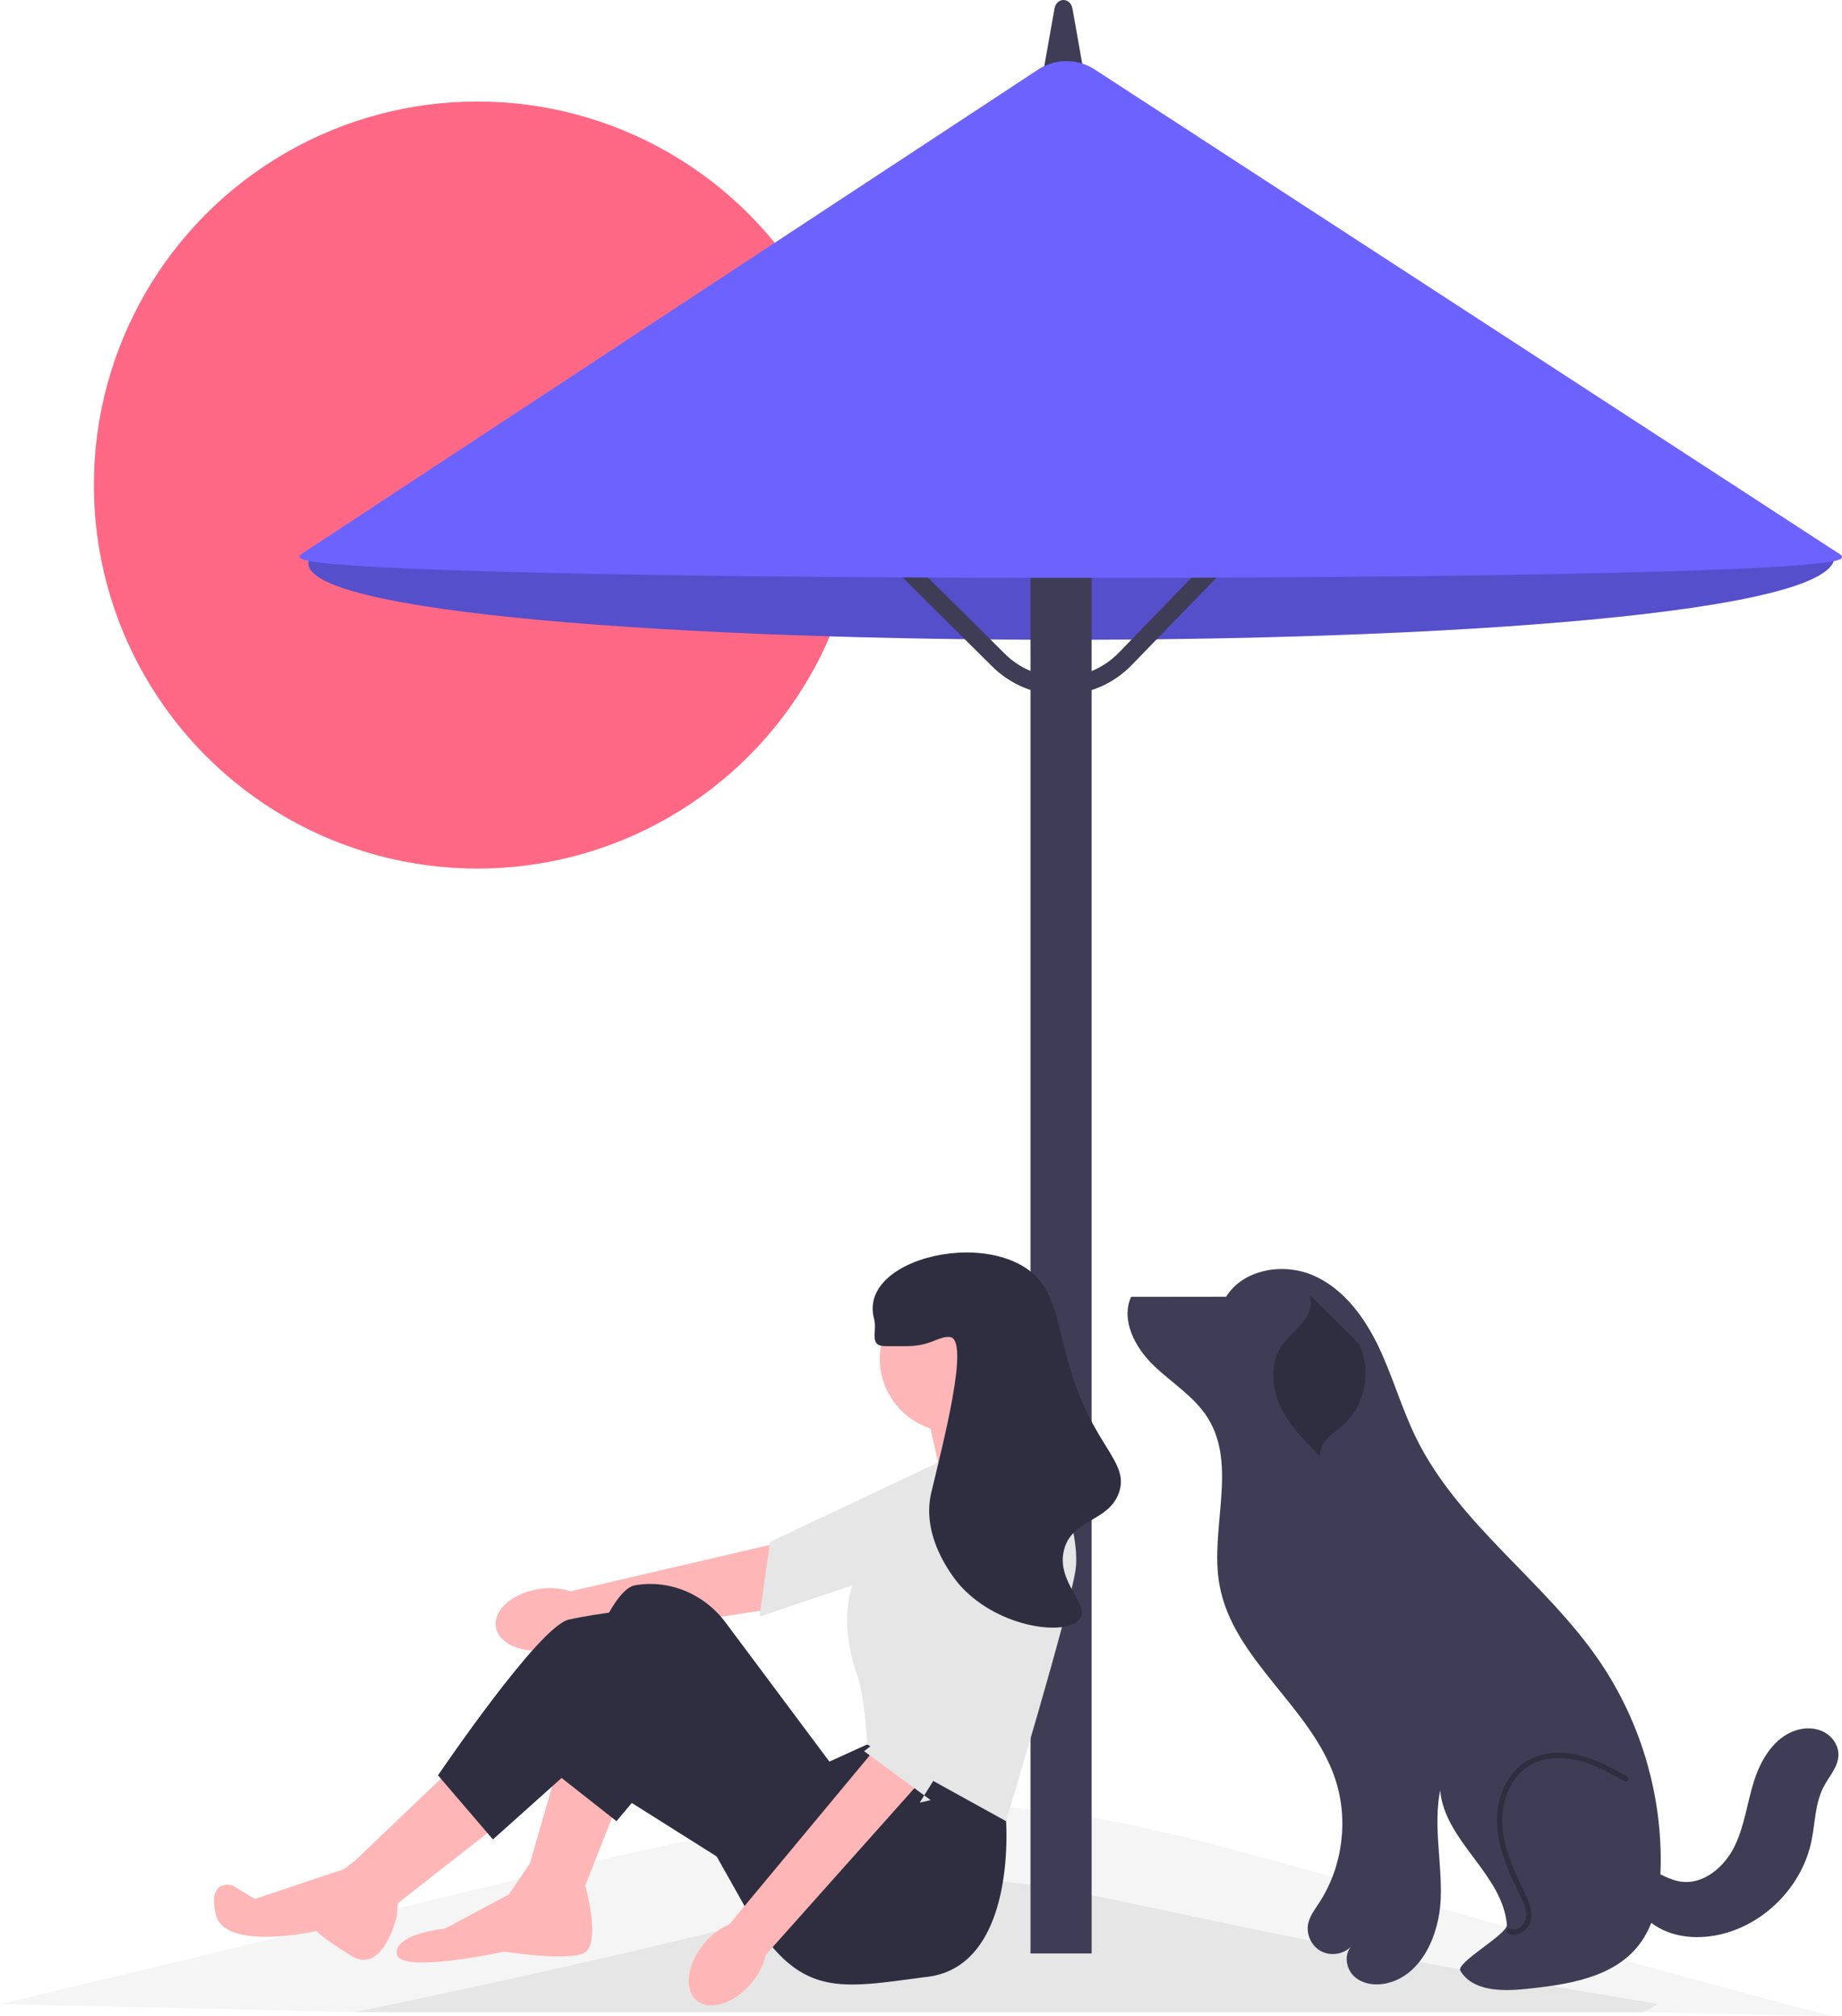 <svg xmlns="http://www.w3.org/2000/svg" width="691.088" height="756.357"><circle cx="179.108" cy="181.971" r="143.892" fill="#ff6884"/><path d="M394.08 55.602 116.93 208.265c-32.015 41.047 576.323 43.585 571.302.15L419.482 55.754c-7.65-4.345-17.68-4.405-25.402-.151Z" fill="#6c63ff"/><path d="M394.08 55.602 116.93 208.265c-32.015 41.047 576.323 43.585 571.302.15L419.482 55.754c-7.65-4.345-17.68-4.405-25.402-.151Z" opacity=".2"/><path d="m687.083 756.357-70.499-1.502h-483.42L0 751.85c441.478-104.337 305.737-95.354 687.083 4.507Z" fill="#f2f2f2" opacity=".8"/><path d="m622.18 751.85-5.596 3.005h-483.42C463.62 686.642 265.5 692.648 622.18 751.85Z" fill="#e6e6e6"/><path d="M388.597 42.857h20.806L402.387 3.31C401.953.866 400.292 0 399 0s-2.953.866-3.387 3.31l-7.016 39.547ZM386.624 173.344h22.94v559.514h-22.94z" fill="#3f3d56"/><path d="M398.16 260.688c-9.787 0-18.988-3.79-25.943-10.695l-57.897-57.481 4.73-4.765 57.896 57.481c5.757 5.716 13.357 8.836 21.508 8.745 8.112-.077 15.69-3.326 21.338-9.148l55.324-57.033 4.82 4.675L424.61 249.5c-6.908 7.12-16.175 11.093-26.094 11.187l-.357.001Z" fill="#3f3d56"/><path d="M406.182 216.805c-28.489 0-57.202-.098-85.07-.295-59.047-.42-109.459-1.25-145.786-2.4-61.919-1.96-62.578-4.187-62.86-5.137-.065-.22-.087-.647.496-1.03L389.35 26.182a19.518 19.518 0 0 1 21.786.157l279.43 181.752c.583.395.554.823.486 1.043-.349 1.117-1.408 4.516-124.098 6.513-46.68.76-103.256 1.157-160.773 1.157Z" fill="#6c63ff"/><path d="m459.394 486.494-35.029.039c-3.922 8.717 1.437 18.912 8.29 25.576s15.446 11.776 20.506 19.885c11.23 17.995.648 41.66 4.357 62.543 4.994 28.122 34.476 45.82 43.454 72.933 5.078 15.339 2.77 32.944-6.092 46.454-1.636 2.494-3.525 4.956-4.097 7.884-.778 3.98 1.317 8.352 4.907 10.239s8.38 1.134 11.217-1.764c-2.771 3.149-1.863 8.465 1.248 11.28s7.745 3.413 11.85 2.547c13.3-2.809 19.996-18.173 20.534-31.757.538-13.583-2.871-27.346-.211-40.677 1.696 19.132 23.343 31.282 25.04 50.415.314 3.546-19.28 14.21-17.457 17.267 4.61 7.728 15.596 7.755 24.546 6.828 15.41-1.594 32.522-4.077 42.187-16.183 6.512-8.156 8.2-19.133 8.413-29.568.56-27.242-7.556-54.597-22.88-77.126-20.397-29.985-52.822-51.237-68.833-83.775-5.442-11.059-8.772-23.05-14.067-34.18-5.294-11.13-13.083-21.78-24.35-26.774-11.269-4.995-26.439-2.532-32.94 7.939" fill="#3f3d56"/><path d="M568.011 725.878a4.76 4.76 0 0 1-2.023-.45 1 1 0 1 1 .844-1.812c1.104.513 2.166.177 2.863-.197 1.43-.767 2.55-2.337 2.788-3.909.46-3.035-1.062-6.137-2.404-8.874-3.915-7.98-7.785-16.525-8.366-25.555-.655-10.183 3.548-19.667 10.708-24.163 5.323-3.342 12.36-4.216 19.814-2.464 6.386 1.502 12.27 4.652 18.236 8.023a1 1 0 1 1-.984 1.74c-6.058-3.422-11.572-6.373-17.71-7.816-6.93-1.63-13.427-.844-18.292 2.21-6.548 4.112-10.385 12.88-9.776 22.341.557 8.665 4.34 17.004 8.165 24.803 1.399 2.851 3.14 6.4 2.586 10.055-.332 2.197-1.832 4.305-3.82 5.372-.863.463-1.757.695-2.629.695ZM509.734 503.898c5.141 10.2 2.429 23.749-6.244 31.183-1.862 1.597-3.959 2.933-5.624 4.735s-2.887 4.24-2.467 6.657c-5.682-5.636-11.475-11.427-14.91-18.654-3.437-7.228-4.108-16.3.364-22.937 2.134-3.166 5.244-5.54 7.665-8.492 2.421-2.952 4.168-6.971 2.858-10.558" fill="#2f2e41"/><path d="M611.905 699.811c-2.717 8.308 1.756 17.868 9.096 22.614s16.824 5.239 25.297 3.091c16.384-4.153 29.84-18.18 33.308-34.723 1.442-6.88 1.34-14.254 4.606-20.48 2.052-3.912 5.44-7.448 5.537-11.865.08-3.59-2.25-6.997-5.43-8.667s-7.05-1.728-10.472-.64c-8.156 2.591-13.162 10.851-15.757 19.007-2.595 8.155-3.563 16.875-7.335 24.557-3.772 7.682-11.568 14.39-20.045 13.218-7.331-1.013-13.537-7.623-20.883-6.723" fill="#3f3d56"/><path d="M202.232 596.143c-9.917 1.52-17.17 7.87-16.202 14.18.968 6.311 9.791 10.193 19.711 8.671a25.108 25.108 0 0 0 11.026-4.364l71.738-10.808 2.703-24.782-77.145 17.963a25.109 25.109 0 0 0-11.83-.86Z" fill="#ffb6b6"/><path fill="#e6e6e6" d="m382.945 544.472-16.26 34.506-81.746 27.518 3.983-28.045 75.435-35.647 18.588 1.668z"/><path fill="#ffb6b6" d="m232.175 675.49-14.599 36.927-18.893-12.882 11.164-38.644 22.328 14.599zM171.203 661.75l-38.644 36.926 15.457 16.317 39.504-30.916-16.317-22.327zM390.188 541.523l-.43-3.006-9.875-19.322-32.633 8.587 6.01 26.622 36.928-12.881z"/><path d="m376.448 670.337 1.003 12.899s4.15 54.085-29.343 58.379-48.09 8.587-67.842-24.904L249.35 661.75l-18.057 21.486-24.022-18.91s17.175-66.984 30.916-69.56a31.346 31.346 0 0 1 5.125-.518c11.375-.237 22.098 5.327 28.904 14.444l38.966 52.199 14.17-6.44 51.096 15.886Z" fill="#2f2e41"/><path d="m190.955 710.7 8.677-12.805 19.915 9.454s6.617 23.102-1.112 25.678-29.198-.859-29.198-.859-39.503 8.588-40.362.859 18.034-9.446 18.034-9.446l24.046-12.882Z" fill="#ffb6b6"/><path d="m275.113 700.394-59.684-37.606-30.486 27.3-20.61-24.045s37.786-55.82 48.95-58.395c11.163-2.577 29.197-4.294 29.197-4.294l54.961 50.667-22.328 46.373Z" fill="#2f2e41"/><path d="m136.72 695.38 12.62 18.004-.493 5.555s-5.124 22.317-17.147 14.768-12.882-9.268-12.882-9.268-34.35 7.73-37.785-6.011 6.011-11.164 6.011-11.164l8.578 5.153 33.435-11.177 7.663-5.86Z" fill="#ffb6b6"/><circle cx="357.555" cy="509.748" r="27.48" fill="#ffb6b6"/><path d="m351.114 548.822 39.503-12.022s15.458 36.068 12.882 52.384c-2.577 16.317-26.048 94.052-26.048 94.052l-52.1-28.786s-.859-17.175-3.435-24.904-10.734-31.345 7.3-51.096c18.034-19.752 21.898-29.628 21.898-29.628Z" fill="#e6e6e6"/><path d="M264.17 729.147c-6.429 7.702-7.666 17.262-2.763 21.353 4.902 4.09 14.086 1.162 20.516-6.544a25.107 25.107 0 0 0 5.378-10.568l60.857-68.239-18.859-10.194-55.69 67.008a25.109 25.109 0 0 0-9.439 7.184Z" fill="#ffb6b6"/><path fill="#e6e6e6" d="m381.415 566.148 9.337 36.984-45.7 73.152 4.125-.94-24.975-18.35 6.127-4.909 35.663-75.428 15.423-10.51z"/><path d="M332.221 505.025c7.048-.017 7.448.03 8.588 0 8.741-.23 11.027-3.67 15.458-3.435 7.908.419-2.53 40.067-6.87 58.396-4.258 17.977 10.13 34.085 11.163 35.21 14.604 15.881 40.255 18.785 44.656 12.022 3.563-5.474-9.063-13.798-6.011-25.763 2.983-11.696 16.76-10.45 20.61-21.469 4.033-11.539-9.52-17.359-18.034-45.514-4.89-16.17-4.025-19.183-8.588-29.198-12.196-26.77-71.977-15.372-65.266 9.446 1.299 4.801-2.156 10.32 4.294 10.305Z" fill="#2f2e41"/></svg>